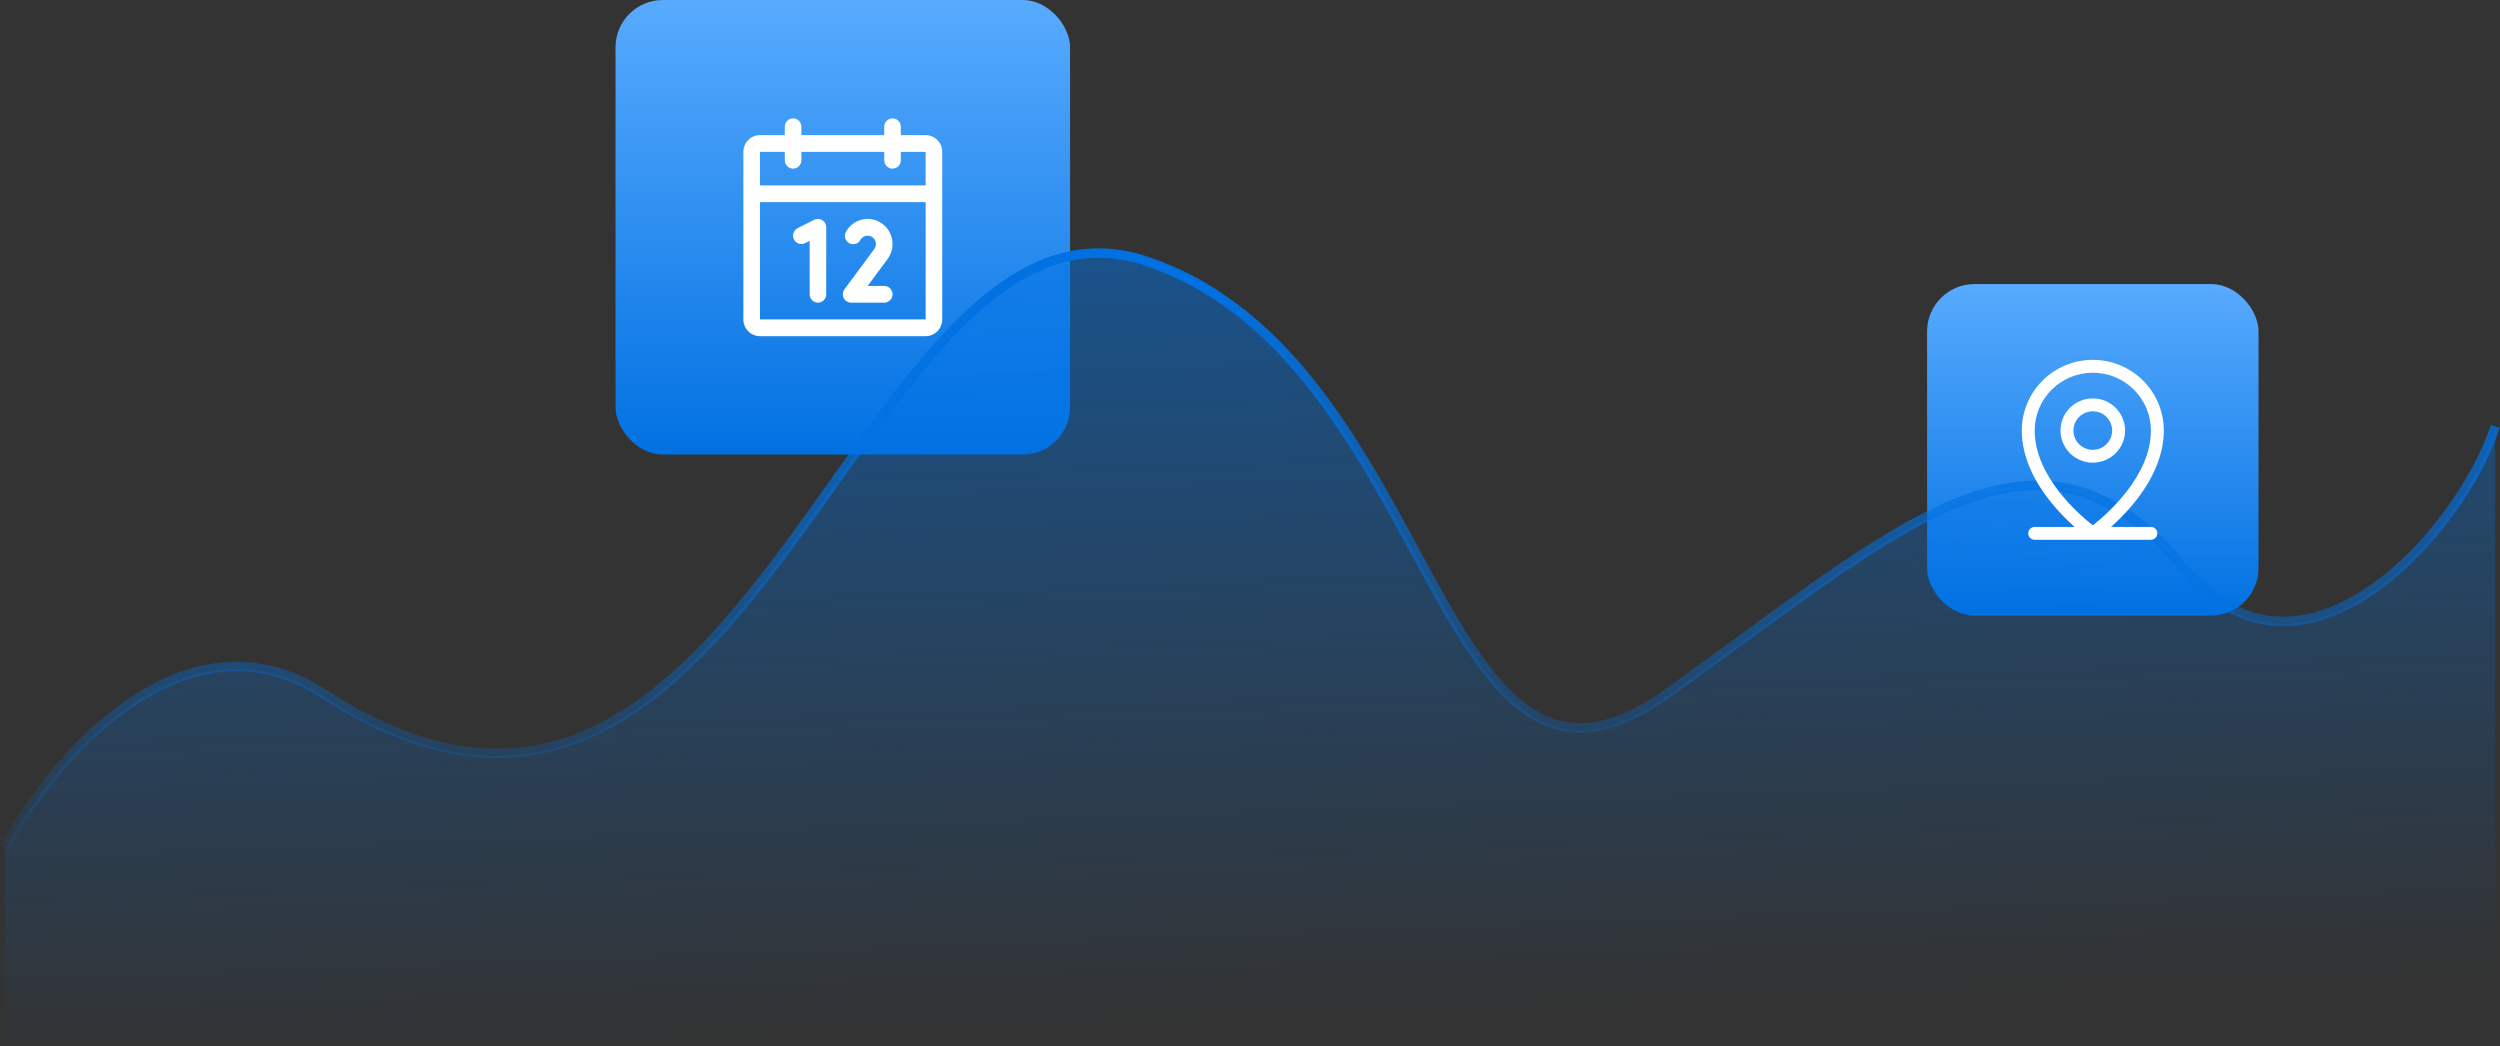 <svg width="528" height="221" viewBox="0 0 528 221" fill="none" xmlns="http://www.w3.org/2000/svg">
<rect x="0" y="0" width="528" height="221" fill="#333333" stroke="none"/>
<rect x="407" y="60" width="70" height="70" rx="10" fill="url(#paint0_linear_51_2)"/>
<rect x="130" width="96" height="96" rx="10" fill="url(#paint1_linear_51_2)"/>
<path d="M1 179C10.698 160.776 38.686 127.268 68.424 146.568C160 206 180.644 33.981 242.526 55.293C304.408 76.606 302.561 181.78 351.975 146.568C401.388 111.355 430.482 82.629 461.423 120.158C486.176 150.181 519.919 112.127 527 90.042" stroke="url(#paint2_linear_51_2)" stroke-width="2" stroke-linejoin="round"/>
<path d="M68.424 147.115C38.686 127.815 10.698 161.323 1 179.547V220.5H527V90.59C519.919 112.675 486.176 150.729 461.423 120.706C430.482 83.177 401.388 111.902 351.975 147.115C302.561 182.327 304.408 77.153 242.526 55.841C180.644 34.528 160 206.547 68.424 147.115Z" fill="url(#paint3_linear_51_2)" fill-opacity="0.5"/>
<path d="M454.273 111.286H445.842C447.258 110.027 448.594 108.682 449.841 107.257C454.52 101.901 457 96.255 457 90.929C457 86.969 455.42 83.172 452.607 80.373C449.794 77.573 445.978 76 442 76C438.022 76 434.206 77.573 431.393 80.373C428.58 83.172 427 86.969 427 90.929C427 96.255 429.473 101.901 434.159 107.257C435.406 108.682 436.742 110.027 438.158 111.286H429.727C429.366 111.286 429.019 111.429 428.763 111.683C428.507 111.938 428.364 112.283 428.364 112.643C428.364 113.003 428.507 113.348 428.763 113.603C429.019 113.857 429.366 114 429.727 114H454.273C454.634 114 454.981 113.857 455.237 113.603C455.493 113.348 455.636 113.003 455.636 112.643C455.636 112.283 455.493 111.938 455.237 111.683C454.981 111.429 454.634 111.286 454.273 111.286ZM429.727 90.929C429.727 87.689 431.02 84.582 433.322 82.292C435.623 80.001 438.745 78.714 442 78.714C445.255 78.714 448.377 80.001 450.678 82.292C452.98 84.582 454.273 87.689 454.273 90.929C454.273 100.637 444.818 108.741 442 110.946C439.182 108.741 429.727 100.637 429.727 90.929ZM448.818 90.929C448.818 89.587 448.418 88.275 447.669 87.159C446.92 86.043 445.855 85.173 444.609 84.659C443.363 84.146 441.992 84.011 440.67 84.273C439.347 84.535 438.132 85.181 437.179 86.13C436.225 87.079 435.576 88.288 435.313 89.605C435.05 90.921 435.185 92.285 435.701 93.525C436.217 94.765 437.091 95.825 438.212 96.571C439.333 97.316 440.651 97.714 442 97.714C443.808 97.714 445.543 96.999 446.821 95.727C448.1 94.454 448.818 92.728 448.818 90.929ZM437.909 90.929C437.909 90.123 438.149 89.336 438.599 88.667C439.048 87.997 439.687 87.475 440.434 87.167C441.182 86.859 442.005 86.778 442.798 86.935C443.592 87.093 444.321 87.48 444.893 88.05C445.465 88.619 445.854 89.344 446.012 90.134C446.17 90.924 446.089 91.743 445.78 92.487C445.47 93.231 444.946 93.867 444.273 94.314C443.6 94.761 442.809 95 442 95C440.915 95 439.874 94.571 439.107 93.808C438.34 93.044 437.909 92.008 437.909 90.929Z" fill="white"/>
<path d="M195.5 28.538H190.25V26.769C190.25 26.3 190.066 25.85 189.737 25.518C189.409 25.186 188.964 25 188.5 25C188.036 25 187.591 25.186 187.263 25.518C186.934 25.85 186.75 26.3 186.75 26.769V28.538H169.25V26.769C169.25 26.3 169.066 25.85 168.737 25.518C168.409 25.186 167.964 25 167.5 25C167.036 25 166.591 25.186 166.263 25.518C165.934 25.85 165.75 26.3 165.75 26.769V28.538H160.5C159.572 28.538 158.682 28.911 158.025 29.575C157.369 30.238 157 31.139 157 32.077V67.462C157 68.4 157.369 69.3 158.025 69.964C158.682 70.627 159.572 71 160.5 71H195.5C196.428 71 197.318 70.627 197.975 69.964C198.631 69.3 199 68.4 199 67.462V32.077C199 31.139 198.631 30.238 197.975 29.575C197.318 28.911 196.428 28.538 195.5 28.538ZM165.75 32.077V33.846C165.75 34.315 165.934 34.765 166.263 35.097C166.591 35.429 167.036 35.615 167.5 35.615C167.964 35.615 168.409 35.429 168.737 35.097C169.066 34.765 169.25 34.315 169.25 33.846V32.077H186.75V33.846C186.75 34.315 186.934 34.765 187.263 35.097C187.591 35.429 188.036 35.615 188.5 35.615C188.964 35.615 189.409 35.429 189.737 35.097C190.066 34.765 190.25 34.315 190.25 33.846V32.077H195.5V39.154H160.5V32.077H165.75ZM195.5 67.462H160.5V42.692H195.5V67.462ZM174.5 48V62.154C174.5 62.623 174.316 63.073 173.987 63.405C173.659 63.737 173.214 63.923 172.75 63.923C172.286 63.923 171.841 63.737 171.513 63.405C171.184 63.073 171 62.623 171 62.154V50.862L170.033 51.353C169.618 51.563 169.137 51.597 168.696 51.449C168.256 51.3 167.891 50.981 167.684 50.561C167.476 50.141 167.442 49.655 167.589 49.209C167.736 48.764 168.051 48.396 168.467 48.186L171.967 46.416C172.234 46.282 172.53 46.218 172.829 46.231C173.127 46.245 173.416 46.335 173.67 46.494C173.924 46.653 174.134 46.874 174.279 47.138C174.424 47.401 174.5 47.698 174.5 48ZM187.441 54.734L183.25 60.385H186.75C187.214 60.385 187.659 60.571 187.987 60.903C188.316 61.235 188.5 61.685 188.5 62.154C188.5 62.623 188.316 63.073 187.987 63.405C187.659 63.737 187.214 63.923 186.75 63.923H179.75C179.425 63.923 179.106 63.832 178.83 63.659C178.554 63.486 178.33 63.239 178.185 62.945C178.039 62.651 177.978 62.322 178.007 61.995C178.036 61.668 178.155 61.355 178.35 61.092L184.646 52.607C184.789 52.414 184.892 52.194 184.948 51.959C185.003 51.725 185.011 51.482 184.971 51.244C184.931 51.007 184.843 50.78 184.712 50.578C184.582 50.376 184.413 50.203 184.214 50.07C184.015 49.937 183.792 49.846 183.557 49.803C183.322 49.76 183.082 49.766 182.849 49.821C182.617 49.876 182.398 49.978 182.207 50.121C182.015 50.264 181.854 50.446 181.734 50.654C181.623 50.861 181.471 51.044 181.288 51.192C181.106 51.339 180.896 51.448 180.671 51.512C180.446 51.577 180.211 51.594 179.979 51.565C179.747 51.536 179.523 51.46 179.321 51.342C179.119 51.223 178.942 51.066 178.801 50.877C178.66 50.689 178.557 50.474 178.5 50.245C178.442 50.016 178.431 49.777 178.466 49.544C178.501 49.31 178.582 49.086 178.704 48.885C179.282 47.873 180.174 47.083 181.242 46.636C182.309 46.189 183.493 46.111 184.609 46.413C185.725 46.716 186.711 47.382 187.415 48.309C188.118 49.235 188.5 50.37 188.5 51.538C188.504 52.692 188.132 53.815 187.441 54.734Z" fill="white"/>
<defs>
<linearGradient id="paint0_linear_51_2" x1="442" y1="60" x2="442" y2="130" gradientUnits="userSpaceOnUse">
<stop stop-color="#58ABFE"/>
<stop offset="1" stop-color="#0171E2"/>
</linearGradient>
<linearGradient id="paint1_linear_51_2" x1="178" y1="0" x2="178" y2="96" gradientUnits="userSpaceOnUse">
<stop stop-color="#58ABFE"/>
<stop offset="1" stop-color="#0171E2"/>
</linearGradient>
<linearGradient id="paint2_linear_51_2" x1="264" y1="59.5" x2="264" y2="190" gradientUnits="userSpaceOnUse">
<stop stop-color="#0171E2"/>
<stop offset="1" stop-color="#0171E2" stop-opacity="0"/>
</linearGradient>
<linearGradient id="paint3_linear_51_2" x1="264" y1="54" x2="270" y2="216" gradientUnits="userSpaceOnUse">
<stop stop-color="#0171E2"/>
<stop offset="1" stop-color="#0171E2" stop-opacity="0"/>
</linearGradient>
</defs>
</svg>
